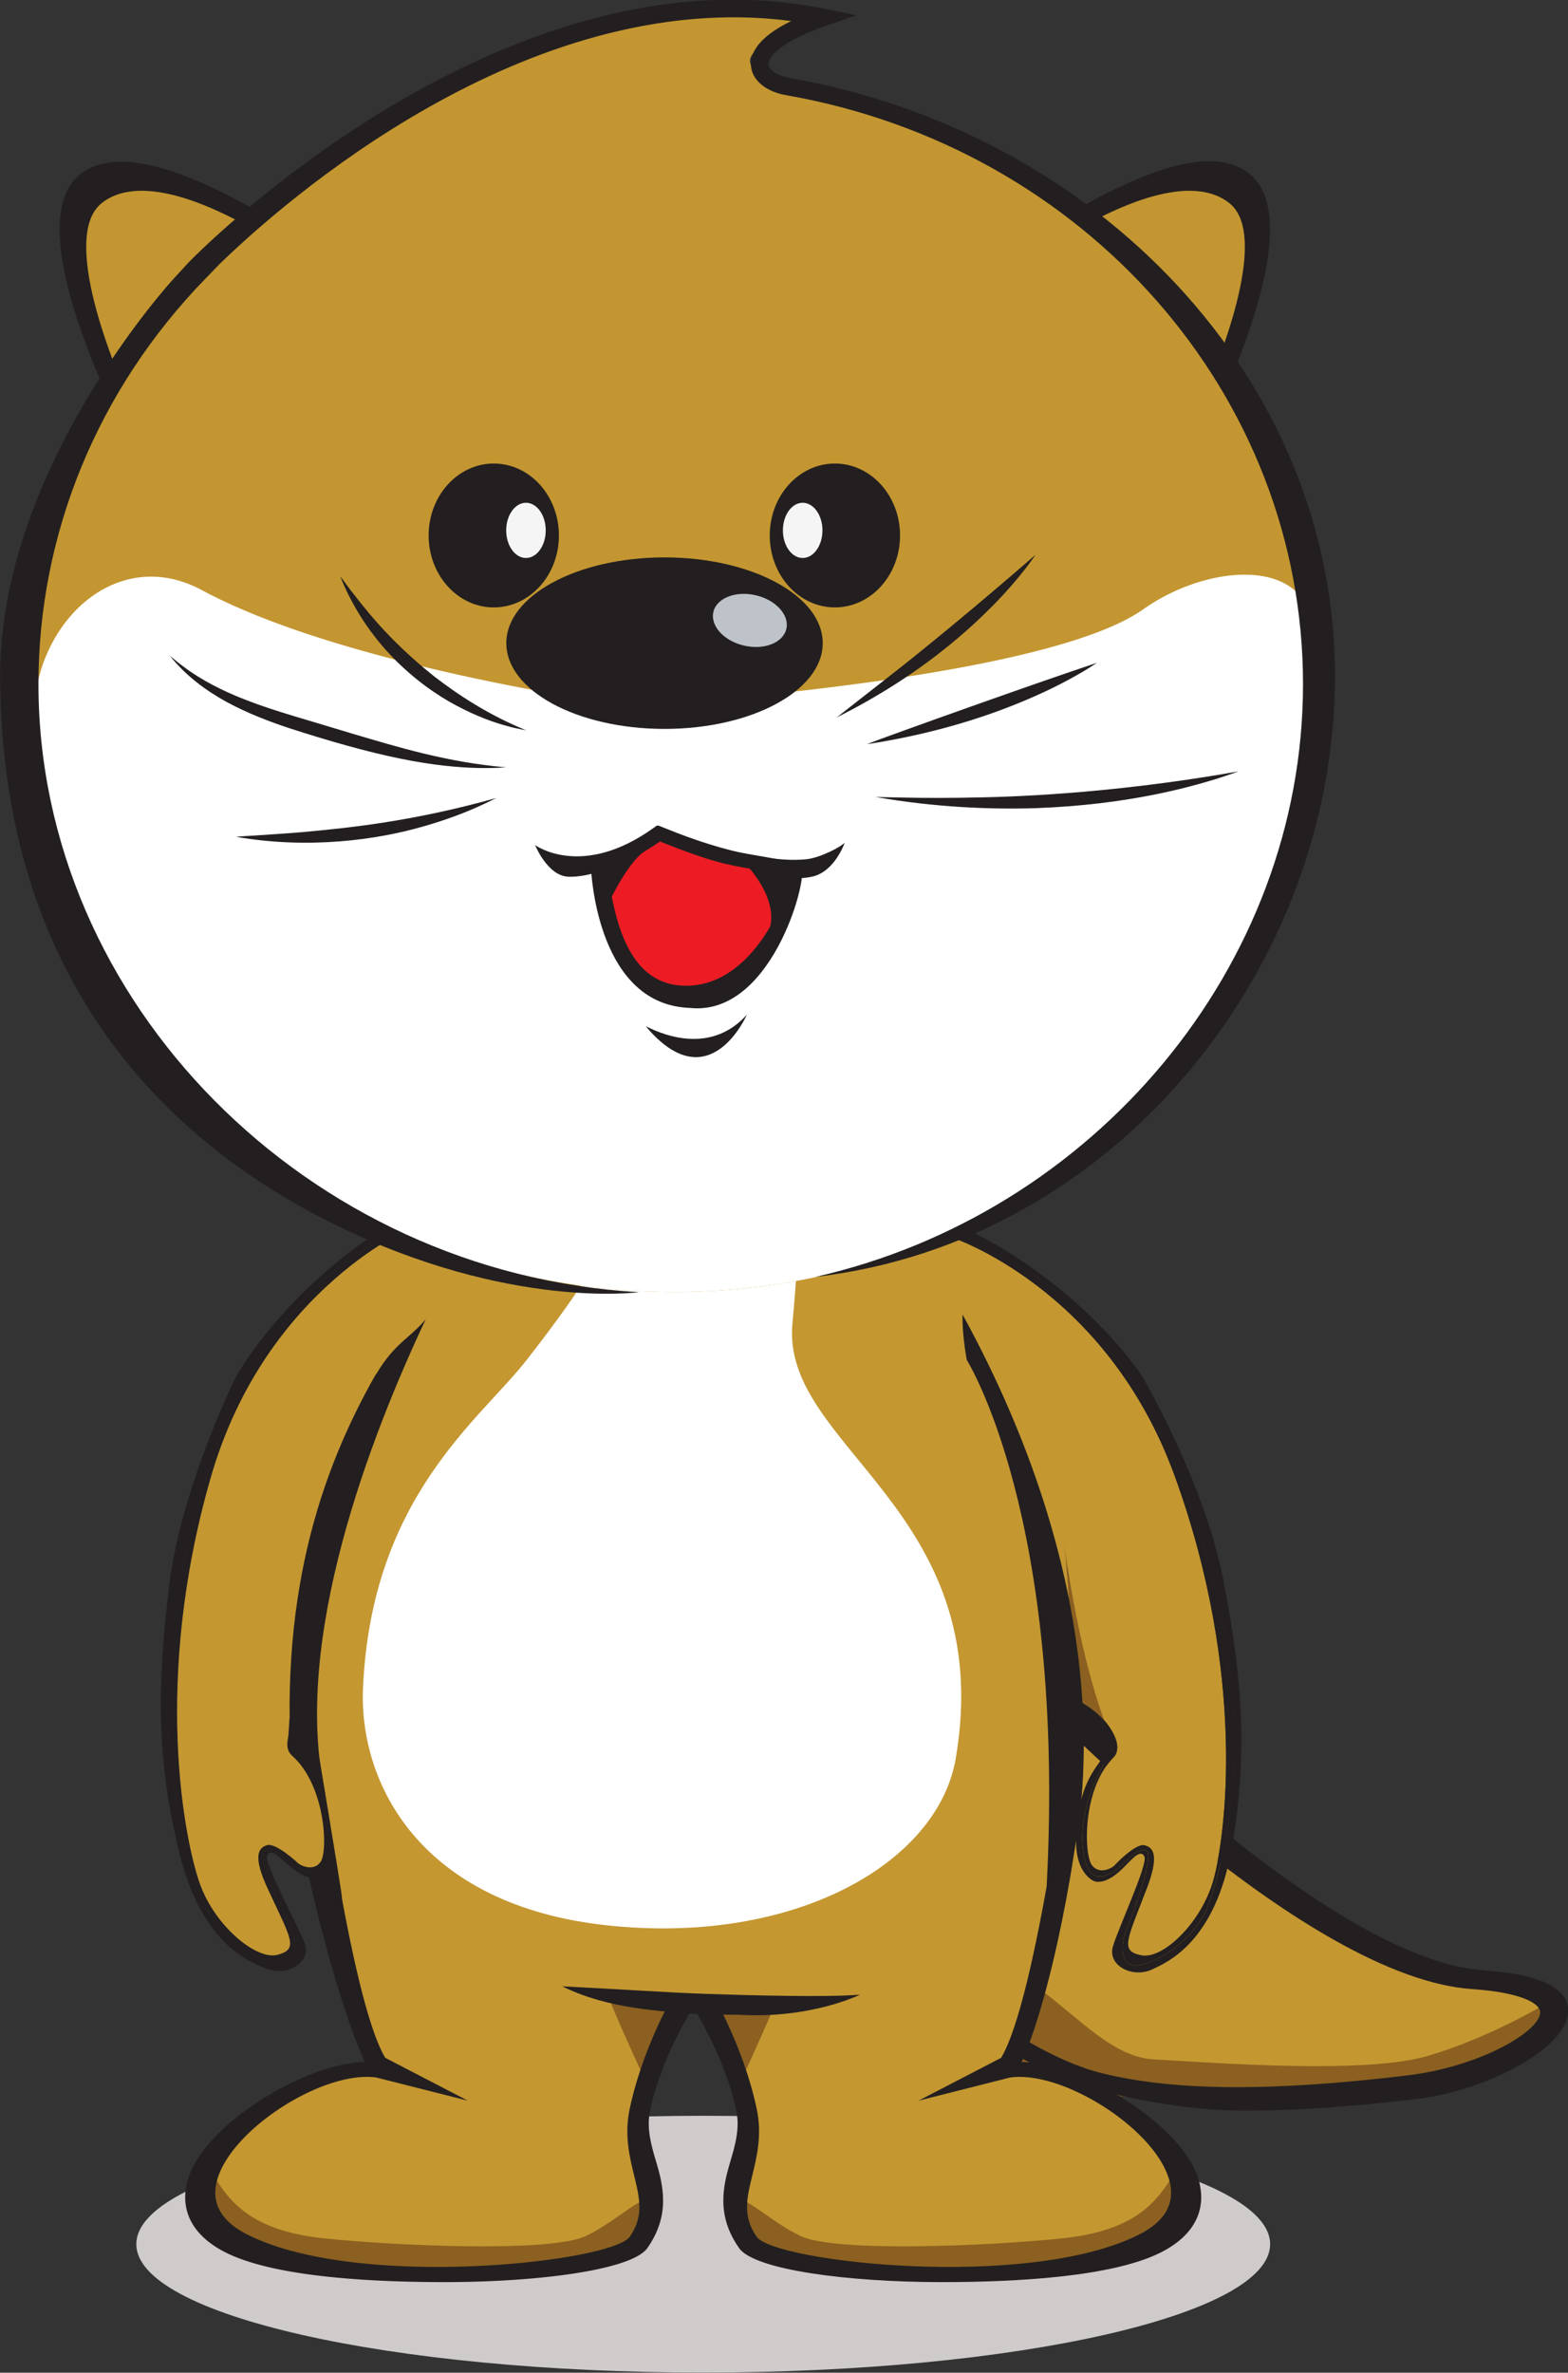 <svg xmlns="http://www.w3.org/2000/svg" xml:space="preserve" width="600" height="907.565" viewBox="0 0 600 907.565"><rect x="0" y="0" width="600" height="907.565" fill="#333333" stroke="none"/><defs><clipPath id="a" clipPathUnits="userSpaceOnUse"><path d="M0 841.89h595.276V0H0Z"/></clipPath><clipPath id="b" clipPathUnits="userSpaceOnUse"><path d="M161.575 245.186h272.126v389.775H161.575Z"/></clipPath><clipPath id="c" clipPathUnits="userSpaceOnUse"><path d="M169.804 246.157h255.668v386.726H169.804Z"/></clipPath><clipPath id="d" clipPathUnits="userSpaceOnUse"><path d="M161.575 245.186h272.126v389.775H161.575Z"/></clipPath><clipPath id="e" clipPathUnits="userSpaceOnUse"><path d="M169.804 246.157h255.668v386.726H169.804Z"/></clipPath><clipPath id="f" clipPathUnits="userSpaceOnUse"><path d="M161.575 245.186h272.126v389.775H161.575Z"/></clipPath></defs><g clip-path="url(#b)" transform="matrix(2.347 0 0 -2.347 -398.495 1485.245)"><path d="M0 0c0-11.555-41.382-20.922-92.43-20.922-51.046 0-92.428 9.367-92.428 20.922 0 11.557 41.382 20.924 92.428 20.924C-41.382 20.924 0 11.557 0 0" style="fill:#cecbca;fill-opacity:1;fill-rule:nonzero;stroke:none" transform="translate(376.87 267.08)"/><path d="M0 0c1.98 16.229 11.025 34.32 11.025 34.32 9.229 15.014 23.758 24.29 27.847 26.097 2.054.906 1.654-1.241 1.593-1.532-8.541-3.504-19.949-9.099-29.08-28.069C1.965 11.248.369-7.211-.284-18.518c-.653-11.306 3.94-30.97 7.526-36.064 3.584-5.098 9.617-7.473 11.857-6.969 2.239.5 1.372 4.389.823 5.395-.548 1.006-5.75 12.148-4.375 13.054 1.371.907 4.488-2.595 5.473-2.994.986-.394 4.619-2.703 4.862 4.164.241 6.869-4.148 13.186-5.063 14.286-.913 1.099-1.659 1.513.213 5.589 1.111 2.414 3.372 3.883 5.035 4.684-2.161-1.773-6.704-7.248-5.251-9.082 2.625-3.305 5.098-5.229 6.049-13.94.567-5.183-1.994-7.054-2.808-7.197-2.24-.381-4.696 2.147-5.412 2.754-.715.608-2.233 2.121-2.68.783-.45-1.338 4.977-11.156 6.135-14.218 1.157-3.061-2.838-5.512-6.24-4.141-2.398.967-10.441 3.637-14.191 18.824C-2.08-28.404-1.979-16.23 0 0" style="fill:#231f20;fill-opacity:1;fill-rule:nonzero;stroke:none" transform="translate(197.366 374.403)"/><path d="M0 0c-1.872-4.076-1.125-4.49-.211-5.588.914-1.099 5.302-7.418 5.061-14.287-.244-6.867-3.875-4.559-4.861-4.164-.985.398-4.102 3.9-5.474 2.994-1.373-.904 3.827-12.049 4.377-13.055.546-1.005 1.416-4.894-.826-5.394-2.238-.504-8.271 1.871-11.856 6.969-3.585 5.093-8.178 24.758-7.526 36.064.654 11.309 2.25 29.766 11.67 49.334 9.129 18.969 20.539 24.565 29.08 28.069-.004-.021-.008-.033-.008-.033s-24.681-9.91-33.696-41.305c-9.558-33.289-4.177-59.331-1.742-66.153 2.435-6.822 9.143-12.39 12.565-11.431 3.424.953 2.234 2.455-1.615 10.732-2.447 5.258-1.608 6.678-.126 7.127 1.381.422 4.795-2.639 5.069-2.934.273-.293 2.504-1.515 3.687.252 1.188 1.768.797 12.434-4.683 17.274C-2.734-4.1-1.578-1.18.386 1.209l-.026-.08c1.71 2.029 3.488 3.074 4.572 3.574.071.022.145.057.216.074-.036-.027-.077-.064-.113-.093C3.373 3.883 1.111 2.414 0 0" style="fill:#231f20;fill-opacity:1;fill-rule:nonzero;stroke:none" transform="translate(218.398 352.347)"/><path d="M0 0c.639.293 1.037.395 1.037.395C-1.133 9.738-.666 20.016-.49 22.756c.016.242.037.465.053.711 0 0-.022-.256-.053-.711-1.121-16.633-3.8-25.44-4.056-26.25-1.964-2.389-3.122-5.309-1.501-6.739 5.482-4.839 5.871-15.505 4.684-17.273-1.184-1.767-3.415-.545-3.688-.252-.272.295-3.687 3.356-5.068 2.934-1.483-.449-2.321-1.869.126-7.127 3.847-8.278 5.037-9.779 1.614-10.735-3.422-.957-10.13 4.612-12.564 11.434-2.436 6.822-7.817 32.863 1.742 66.152 9.015 31.395 33.695 41.305 33.695 41.305l.008.034.803.328 9.882.525C19.696 59.027 6.578 15.767 2.191.465L2.113.77S1.249.533.104-.02C.14.01.182.047.216.074.145.057.071.021 0 0" style="fill:#c49731;fill-opacity:1;fill-rule:nonzero;stroke:none" transform="translate(223.33 357.05)"/></g><g clip-path="url(#c)" transform="matrix(2.347 0 0 -2.347 -398.495 1485.245)"><path d="M0 0s-.446-.115-1.165-.443c-1.658-.537-3.59-2.082-5.104-3.922.29.908 3.295 10.795 4.553 29.469C-1.914 22.023-2.438 10.49 0 0" style="fill:#8b6020;fill-opacity:1;fill-rule:nonzero;stroke:none" transform="translate(223.356 355.179)"/><path d="M0 0s44.476-46.996 72.124-48.904c24.744-1.709 8.04-14.711-10.578-16.938-19.955-2.387-37.265-2.863-50.486.477-13.224 3.34-29.572 17.652-29.572 17.652l-.24 16.701S-11.059 3.578 0 0" style="fill:#c49731;fill-opacity:1;fill-rule:nonzero;stroke:none" transform="translate(337.766 358.991)"/><path d="M0 0c17.618-1.748 24.836-18.18 35.828-18.785 10.993-.606 34.607-2.424 44.785.605 10.178 3.03 19.136 8.485 19.136 8.485l-1.222-5.252s-6.311-4.848-10.586-6.465c-4.274-1.615-24.631-3.434-24.631-3.434l-28.499-.404-15.268 1.617-15.471 5.252-5.903 7.877S-2.035.203 0 0" style="fill:#8b6020;fill-opacity:1;fill-rule:nonzero;stroke:none" transform="translate(322.1 315.976)"/><path d="M0 0c2.771-2.342 17.001-14.027 28.495-16.932 11.762-2.97 27.641-3.113 49.957-.441 12.121 1.447 21.838 7.289 21.761 10.332-.036 1.379-2.966 3.193-11.11 3.754C62.05-1.418 20.449 41.439 16.304 45.777c-.97.225-1.939.057-2.947-.515C6.791 41.539 1.364 22.955-.227 15.887Zm52.185-23.104c-9.058 0-17.99 1.78-24.402 3.399C14.376-16.318-1.708-2.332-2.387-1.738l-.478.42-.254 17.498.037.164c.238 1.068 5.931 26.256 15.007 31.402 1.845 1.047 3.725 1.268 5.6.662l.352-.113 1.184 1.514c.441-.465 45.164-48.188 71.929-50.036 9.059-.627 13.701-2.826 13.795-6.541.15-5.902-13.019-13.033-24.614-14.419-10.68-1.276-19.926-1.917-27.986-1.917" style="fill:#231f20;fill-opacity:1;fill-rule:nonzero;stroke:none" transform="translate(320.687 311.944)"/></g><g clip-path="url(#d)" transform="matrix(2.347 0 0 -2.347 -398.495 1485.245)"><path d="M0 0s4.885-44.162 10.993-54.316c-13.131 1.777-39.392-19.036-21.681-27.918 17.711-8.885 59.979-5.217 63.83.009 4.827 6.877-1.7 12.397.229 21.397 2.604 12.14 9.535 22.504 9.535 22.504S-1.832 29.697 0 0" style="fill:#c49731;fill-opacity:1;fill-rule:nonzero;stroke:none" transform="translate(220.157 349.772)"/><path d="M0 0c2.902-5.041 6.529-9.721 18.32-10.98 11.789-1.26 37.184-2.34 42.807.361 5.622 2.699 10.339 7.92 10.157 4.859-.18-3.06-.18-5.22-2.902-6.84-2.72-1.621-15.417-4.5-23.399-4.5-7.981 0-29.021.18-33.919 1.981-4.897 1.799-9.976 4.318-11.246 6.84C-1.451-5.76-1.27-3.24-1.27-3.24z" style="fill:#8b6020;fill-opacity:1;fill-rule:nonzero;stroke:none" transform="translate(204.175 279.026)"/><path d="M0 0c0-.539 5.26-12.059 5.26-12.059l5.262 11.7z" style="fill:#8b6020;fill-opacity:1;fill-rule:nonzero;stroke:none" transform="translate(269.292 306.743)"/><path d="M0 0c-8.657 0-21.9-8.758-24.328-16.498-1.219-3.885.421-6.988 4.875-9.223 18.142-9.099 59.256-4.466 62.284-.359 2.355 3.355 1.634 6.31.722 10.053-.758 3.101-1.615 6.617-.7 10.879 2.23 10.406 7.488 19.388 9.184 22.101C32.845 37.018 1.962 64.961-6.164 61.44c-1.48-.635-2.596.046-2.399-3.239.15-1.343 5.717-45.39 11.555-55.096l13.469-6.986L1.51-.098A11.03 11.03 0 0 1 0 0m12.703-33.447c-12.391 0-27.857.873-35.715 4.816-5.525 2.772-7.699 7.076-6.115 12.125C-26.379-7.744-10.191 2.209-.373 2.436-6.06 15.27-12.467 43.051-12.195 50.715l1.65 4.637c-.273 4.435.871 7.238 3.404 8.326C5.318 69.041 49.488 23.186 54.48 17.937l.671-.703 1.415-.88c-.068-.102-7.878-10.077-10.398-21.838-.799-3.719.801-7.33 1.531-10.319.973-3.992.991-7.863-2.011-12.142-2.592-3.518-17.745-5.502-32.985-5.502" style="fill:#231f20;fill-opacity:1;fill-rule:nonzero;stroke:none" transform="translate(229.614 294.347)"/><path d="M0 0s-4.887-44.162-10.994-54.316c13.132 1.777 39.393-19.036 21.682-27.918-17.711-8.885-59.978-5.217-63.831.009-4.826 6.877 1.702 12.397-.228 21.397-2.604 12.14-9.536 22.504-9.536 22.504S1.832 29.697 0 0" style="fill:#c49731;fill-opacity:1;fill-rule:nonzero;stroke:none" transform="translate(345.46 349.772)"/><path d="M0 0c-2.9-5.041-6.529-9.721-18.319-10.98-11.789-1.26-37.185-2.34-42.807.361-5.624 2.699-10.34 7.92-10.158 4.859.182-3.06.182-5.22 2.902-6.84 2.721-1.621 15.418-4.5 23.4-4.5 7.98 0 29.021.18 33.919 1.981 4.897 1.799 9.975 4.318 11.246 6.84C1.451-5.76 1.271-3.24 1.271-3.24z" style="fill:#8b6020;fill-opacity:1;fill-rule:nonzero;stroke:none" transform="translate(361.441 279.026)"/><path d="M0 0c0-.539-5.261-12.059-5.261-12.059l-5.261 11.7z" style="fill:#8b6020;fill-opacity:1;fill-rule:nonzero;stroke:none" transform="translate(296.325 306.743)"/><path d="m0 0-14.951-3.783 13.468 6.986c5.837 9.705 11.405 53.754 11.555 55.096.198 3.285-.92 2.603-2.399 3.238-8.126 3.522-39.009-24.422-58.2-44.486 1.696-2.713 6.954-11.696 9.185-22.102.912-4.262.055-7.777-.701-10.879-.912-3.74-1.633-6.695.721-10.052 3.029-4.108 44.142-8.741 62.285.359 4.454 2.234 6.094 5.338 4.875 9.223C23.41-8.66 10.166.098 1.509.098.988.098.482.066 0 0m-44.178-27.848c-3.004 4.28-2.984 8.151-2.012 12.143.729 2.988 2.329 6.602 1.532 10.318-2.522 11.762-10.33 21.737-10.399 21.838l1.415.881.67.703c4.993 5.248 49.162 51.104 61.622 45.74 2.533-1.087 3.678-3.89 3.405-8.326l-.209-4.154c.271-7.666-4.278-35.928-9.963-48.762 9.818-.226 26.005-10.179 28.753-18.941 1.584-5.049-.588-9.354-6.115-12.125-7.858-3.944-23.325-4.817-35.715-4.817-15.24 0-30.392 1.985-32.984 5.502" style="fill:#231f20;fill-opacity:1;fill-rule:nonzero;stroke:none" transform="translate(334.493 294.249)"/><path d="M0 0s-45.482-62.044-35.594-100.257c9.887-38.215 40.043-39.035 64.268-39.858 24.223-.822 52.897 1.643 59.324 30.817 6.426 29.174-15.82 74.373-19.28 81.767-3.46 7.397-4.944 28.764-4.944 28.764z" style="fill:#c49731;fill-opacity:1;fill-rule:nonzero;stroke:none" transform="translate(256.753 446.766)"/><path d="M0 0c-.274-1.635-4.277-8.843-14.003-21.253-7.687-9.806-25.261-22.339-26.633-53.398-.686-15.537 9.335-35.418 39.812-38.687 30.475-3.272 53.936 10.103 56.835 27.244 6.864 40.595-28.555 50.676-26.634 70.838.675 7.072 1.1 15.528 1.1 15.528z" style="fill:#fff;fill-opacity:1;fill-rule:nonzero;stroke:none" transform="translate(269.61 432.378)"/><path d="M0 0c-2.194 0-4.51.043-6.988.127l-.38.012c-4.783.484-13.668.65-21.436 4.494 9.072-.455 17.741-1.037 23.231-1.223l.379-.013c7.008-.241 19.72-.573 24.929-.122 0 0-7.956-3.982-19.735-3.275" style="fill:#231f20;fill-opacity:1;fill-rule:nonzero;stroke:none" transform="translate(290.256 304.472)"/><path d="M0 0c-2.533-3.055-5.048-3.869-7.986-8.805-.094-.127-.186-.258-.28-.384-8.785-15.561-16.129-36.354-13.332-67.508l5.21-.59C-21.924-52.463-9-19.092 0 0" style="fill:#231f20;fill-opacity:1;fill-rule:nonzero;stroke:none" transform="translate(239.202 417.825)"/><path d="M0 0c-.658.25-1.062.326-1.062.326 1.52 9.469.344 19.688-.021 22.412-.034.239-.069.461-.102.705 0 0 .039-.254.102-.705C1.184 6.219 4.465-2.385 4.776-3.176 6.9-5.424 8.257-8.258 6.74-9.795c-5.133-5.203-4.786-15.869-3.48-17.551 1.302-1.681 3.444-.312 3.697 0 .251.311 3.445 3.596 4.854 3.272 1.509-.35 2.445-1.709.367-7.121-3.268-8.518-4.352-10.098-.87-10.817 3.48-.722 9.787 5.287 11.745 12.26 1.959 6.973 5.528 33.318-6.308 65.877-11.162 30.71-36.47 38.917-36.47 38.917l-.01.033-.824.272-9.895-.147C-23.728 57.551-7.651 15.285-2.219.316l.058.311s.878-.178 2.058-.65c-.038.025-.081.06-.119.085C-.149.049-.072.02 0 0" style="fill:#c49731;fill-opacity:1;fill-rule:nonzero;stroke:none" transform="translate(344.56 356.177)"/><path d="M0 0c-3.097 16.055-13.372 33.492-13.372 33.492-10.243 14.35-25.378 22.614-29.584 24.139-2.111.763-1.565-1.349-1.483-1.636 8.764-2.914 20.532-7.722 30.951-26.024C-2.738 11.088.13-7.217 1.562-18.453 2.994-29.69-.23-49.619-3.454-54.945c-3.224-5.328-9.079-8.11-11.348-7.76-2.269.348-1.671 4.285-1.194 5.326.476 1.041 4.896 12.512 3.463 13.322-1.43.811-4.299-2.894-5.253-3.359-.957-.461-4.421-3.012-5.139 3.822-.714 6.838 3.228 13.438 4.064 14.598.836 1.156 1.551 1.623-.598 5.562-1.274 2.332-3.633 3.643-5.348 4.33 2.279-1.623 7.19-6.775 5.866-8.705-2.39-3.474-4.724-5.562-5.07-14.318-.208-5.209 2.477-6.902 3.299-6.986 2.261-.231 4.534 2.459 5.209 3.113.671.654 2.081 2.268 2.619.963.541-1.303-4.196-11.467-5.139-14.602-.942-3.133 3.211-5.304 6.512-3.707 2.325 1.127 10.165 4.34 12.857 19.744C4.037-28.195 3.096-16.057 0 0" style="fill:#231f20;fill-opacity:1;fill-rule:nonzero;stroke:none" transform="translate(369.264 375.257)"/><path d="M0 0c2.149-3.939 1.434-4.404.598-5.562-.836-1.161-4.778-7.76-4.064-14.598.718-6.834 4.182-4.283 5.139-3.822.954.464 3.823 4.17 5.253 3.359 1.433-.811-2.987-12.281-3.463-13.322-.477-1.041-1.075-4.979 1.194-5.326 2.269-.35 8.124 2.431 11.348 7.759 3.224 5.326 6.448 25.256 5.017 36.492-1.433 11.237-4.301 29.542-15.051 48.424-10.419 18.303-22.187 23.11-30.95 26.024l.009-.033S.339 71.188 11.501 40.479c11.836-32.559 8.267-58.905 6.308-65.877-1.958-6.973-8.265-12.983-11.745-12.26-3.482.719-2.398 2.299.87 10.816 2.078 5.412 1.142 6.772-.368 7.121-1.408.326-4.602-2.961-4.853-3.271-.253-.313-2.395-1.682-3.697 0-1.306 1.681-1.654 12.347 3.48 17.551 1.517 1.537.16 4.371-1.964 6.619l.032-.078c-1.847 1.91-3.692 2.832-4.808 3.254-.072.019-.15.048-.222.062.037-.025.081-.061.118-.086C-3.633 3.643-1.274 2.332 0 0" style="fill:#231f20;fill-opacity:1;fill-rule:nonzero;stroke:none" transform="translate(349.805 351.823)"/><path d="M0 0s.453-.084 1.191-.365c1.693-.42 3.727-1.83 5.364-3.565-.351.887-4.033 10.545-6.578 29.088C.387 22.102 1.707 10.631 0 0" style="fill:#8b6020;fill-opacity:1;fill-rule:nonzero;stroke:none" transform="translate(343.268 356.39)"/><path d="M0 0c-.091-1.541.171-4.627.677-7.385.006-.029 16.175-25.58 13.029-85.734l4.354 4.973C20.715-75.211 23.359-42.674 0 0" style="fill:#231f20;fill-opacity:1;fill-rule:nonzero;stroke:none" transform="translate(326.732 418.583)"/><path d="M0 0c2.435-6.822 9.143-12.391 12.564-11.434 3.423.954 2.233 2.457-1.614 10.733-2.447 5.258-1.608 6.678-.126 7.129 1.381.422 4.795-2.641 5.069-2.934.272-.293 2.503-1.515 3.687.252 1.188 1.766.798 12.432-4.685 17.274-1.176 1.039-.883 2.869.12 4.707L-3.03 15.072C-2.23 7.783-.91 2.549 0 0" style="fill:#c49731;fill-opacity:1;fill-rule:nonzero;stroke:none" transform="translate(202.503 325.683)"/><path d="M0 0s-.18-3.287-.297-3.693c-.117-.409 1.464.289 1.464.289l1.64 2.412z" style="fill:#231f20;fill-opacity:1;fill-rule:nonzero;stroke:none" transform="translate(216.991 352.755)"/><path d="M0 0s3.191-19.174 3.62-22.117c.43-2.944.078-9.373.078-9.373l-1.365 9.179-.196 3.952L-.595-.504z" style="fill:#231f20;fill-opacity:1;fill-rule:nonzero;stroke:none" transform="translate(221.803 346.636)"/><path d="M0 0c.87.288 20.638 14.132 30.229 6.345 9.592-7.787-6.975-39.803-6.975-39.803z" style="fill:#c39631;fill-opacity:1;fill-rule:nonzero;stroke:none" transform="translate(342.568 594.456)"/><path d="m0 0 20.979-30.184C25.757-20.305 33.838.335 27.244 5.687 23.765 8.513 16.22 9.804 0 0m21.366-35.793L-4.351 1.21l1.745.575c.153.082.431.257.829.498 14.331 8.718 26.161 13.175 32.299 8.194 10.206-8.284-6.3-40.754-8.052-44.137z" style="fill:#231f20;fill-opacity:1;fill-rule:nonzero;stroke:none" transform="translate(343.018 594.003)"/><path d="M0 0c-.872.288-20.635 14.134-30.229 6.345-9.592-7.788 6.975-39.802 6.975-39.802z" style="fill:#c39631;fill-opacity:1;fill-rule:nonzero;stroke:none" transform="translate(215.749 595.233)"/></g><g clip-path="url(#e)" transform="matrix(2.347 0 0 -2.347 -398.495 1485.245)"><path d="M0 0c-6.592-5.352 1.49-25.992 6.265-35.871L27.246-5.687C11.024 4.117 3.479 2.826 0 0m4.775-39.347C3.025-35.964-13.75-3.611-3.551 4.673c6.139 4.981 18.244.641 32.576-8.077.391-.24.676-.415.826-.498l1.744-.575L5.879-41.48Z" style="fill:#231f20;fill-opacity:1;fill-rule:nonzero;stroke:none" transform="translate(186.33 599.69)"/><path d="m0 0 .035.01c-10.889 3.426-8.323 6.244 5.754 11.252C-47.329 22.068-96.063-30.331-96.063-30.331s.05.017.086.032c-17.155-17.649-27.639-41.208-27.639-67.096 0-54.714 46.803-99.07 104.531-99.07 57.728 0 104.529 44.356 104.529 99.07C85.444-48.86 48.611-8.504 0 0" style="fill:#c39631;fill-opacity:1;fill-rule:nonzero;stroke:none" transform="translate(298.77 618.723)"/><path d="M0 0c-2.649 9.877-17.64 8.213-27.377 1.309-16.861-11.949-84.05-15.795-84.05-15.795-2.41.479-46.315 6.485-69.433 18.911-13.809 7.422-27.083-5.065-27.423-20.283 2.731-52.408 48.424-94.103 104.397-94.103 57.727 0 104.53 44.356 104.53 99.07A94.41 94.41 0 0 1 0 0" style="fill:#fff;fill-opacity:1;fill-rule:nonzero;stroke:none" transform="translate(383.57 532.22)"/><path d="m0 0-.006.002c-1.874.319-3.29 1.234-3.368 2.176-.117 1.38 2.274 3.864 9.387 6.319l4.965 1.711-5.148 1.047C-47.473 22.103-97.542-29.646-98.035-30.177l-1.588-1.729c-.267-.289-.529-.577-.796-.868 0 0-28.516-30.914-28.257-65.145.377-49.897 27.839-75.824 54.589-88.971 28.377-13.94 49.557-11.008 49.557-11.008-53.987 3.024-97.891 47.216-97.891 99.093 0 24.556 9.672 48.03 27.233 66.098l2.325 2.393C-82.869-20.606-42.976 14.911.31 9.268c-5.577-2.726-6.723-5.407-6.563-7.326C-6.062-.391-3.8-2.26-.501-2.823c48.82-8.541 84.252-48.908 84.252-95.982 0-46.054-34.166-86.384-79.538-96.611 49.212 5.725 84.757 50.659 84.757 97.912C88.97-49.036 50.204-8.782 0 0" style="fill:#231f20;fill-opacity:1;fill-rule:nonzero;stroke:none" transform="translate(298.48 620.133)"/></g><g clip-path="url(#f)" transform="matrix(2.347 0 0 -2.347 -398.495 1485.245)"><path d="m0 0-.814.164C-1.34.289-2.148.415-3.14.715c-2.008.529-4.868 1.53-8.17 3.279-3.299 1.738-6.986 4.327-10.426 7.862-3.431 3.523-6.545 8.053-8.6 13.246 0 0 .549-.679 1.535-2.054 1.061-1.332 2.569-3.362 4.795-5.837 2.231-2.473 5.179-5.387 9.053-8.465C-11.039 5.738-6.184 2.535 0 0" style="fill:#231f20;fill-opacity:1;fill-rule:nonzero;stroke:none" transform="translate(255.597 513.792)"/><path d="m0 0-1.204-.065c-.785-.048-1.947-.069-3.449-.038-2.993.06-7.356.438-12.617 1.523-5.268 1.068-11.378 2.79-18.07 4.951-3.345 1.109-6.845 2.441-10.257 4.292-3.392 1.858-6.697 4.309-9.234 7.517 0 0 .243-.199.725-.598.467-.408 1.205-.977 2.205-1.694 2.003-1.419 5.164-3.278 9.691-4.993 4.5-1.754 10.389-3.34 17.396-5.487C-17.815 3.351-9.669.818 0 0" style="fill:#231f20;fill-opacity:1;fill-rule:nonzero;stroke:none" transform="translate(252.32 507.77)"/><path d="M0 0s-1.076-.581-3.102-1.483c-2.021-.906-5.007-2.074-8.816-3.156-7.563-2.184-18.686-3.723-30.473-1.677 0 0 .914.098 2.727.191 1.814.138 4.518.272 8.093.574C-24.436-4.897-13.789-3.873 0 0" style="fill:#231f20;fill-opacity:1;fill-rule:nonzero;stroke:none" transform="translate(250.67 502.762)"/><path d="m0 0 9.797 7.67c5.985 4.715 13.948 11.309 22.602 18.824 0 0-.487-.735-1.553-2.136a70.902 70.902 0 0 0-5.211-5.951C20.732 13.417 12.634 6.32 0 0" style="fill:#231f20;fill-opacity:1;fill-rule:nonzero;stroke:none" transform="translate(306.216 515.91)"/><path d="M0 0s1.069.425 2.991 1.129c1.924.695 4.694 1.696 8.096 2.922 6.819 2.418 16.063 5.736 26.384 9.208 0 0-.69-.482-2.122-1.347a74.898 74.898 0 0 0-6.646-3.483C22.674 5.647 13.206 2.028 0 0" style="fill:#231f20;fill-opacity:1;fill-rule:nonzero;stroke:none" transform="translate(311.15 511.542)"/><path d="M0 0s1.706-.035 4.768-.095c3.056-.07 7.464-.088 12.86.042 10.805.237 25.526 1.385 41.551 4.229 0 0-1.166-.434-3.537-1.209C53.256 2.251 49.66 1.198 44.753.25c-4.9-.947-11.114-1.789-18.615-2.069C18.643-2.04 9.843-1.699 0 0" style="fill:#231f20;fill-opacity:1;fill-rule:nonzero;stroke:none" transform="translate(312.531 502.935)"/><path d="M0 0c0-7.719-11.547-13.975-25.795-13.975-14.246 0-25.794 6.256-25.794 13.975 0 7.719 11.548 13.978 25.794 13.978C-11.547 13.978 0 7.719 0 0" style="fill:#231f20;fill-opacity:1;fill-rule:nonzero;stroke:none" transform="translate(303.925 528.007)"/><path d="M0 0c-.541-2.264-3.639-3.473-6.921-2.701-3.283.771-5.507 3.23-4.968 5.493.542 2.261 3.636 3.472 6.921 2.701C-1.686 4.721.537 2.263 0 0" style="fill:#bec3c9;fill-opacity:1;fill-rule:nonzero;stroke:none" transform="translate(297.99 530.316)"/><path d="M0 0c0-6.475-4.758-11.725-10.62-11.725-5.87 0-10.624 5.25-10.624 11.725 0 6.476 4.754 11.725 10.624 11.725C-4.758 11.725 0 6.476 0 0" style="fill:#231f20;fill-opacity:1;fill-rule:nonzero;stroke:none" transform="translate(316.532 545.558)"/><path d="M0 0c0-2.487-1.444-4.5-3.223-4.5-1.783 0-3.223 2.013-3.223 4.5 0 2.485 1.44 4.5 3.223 4.5C-1.444 4.5 0 2.485 0 0" style="fill:#f6f5f6;fill-opacity:1;fill-rule:nonzero;stroke:none" transform="translate(303.88 546.388)"/><path d="M0 0c0-6.475 4.756-11.725 10.619-11.725 5.869 0 10.623 5.25 10.623 11.725 0 6.476-4.754 11.725-10.623 11.725C4.756 11.725 0 6.476 0 0" style="fill:#231f20;fill-opacity:1;fill-rule:nonzero;stroke:none" transform="translate(239.673 545.558)"/><path d="M0 0c0-2.487 1.444-4.5 3.225-4.5 1.778 0 3.219 2.013 3.219 4.5 0 2.485-1.441 4.5-3.219 4.5C1.444 4.5 0 2.485 0 0" style="fill:#f6f5f6;fill-opacity:1;fill-rule:nonzero;stroke:none" transform="translate(252.32 546.388)"/><path d="M0 0c-3.409.146-5.414 5.164-5.414 5.164.044-.047 7.662-5.602 19.35 2.816l.523.378.602-.237C27.15 3.311 34.702 2.387 38.92 2.864c2.218.25 5.598 2.037 6.15 2.699 0 0-1.591-4.683-5.233-5.53-4.843-1.13-13.456 1.166-25.052 5.71C8.604 1.406 3.012-.128 0 0" style="fill:#231f20;fill-opacity:1;fill-rule:nonzero;stroke:none" transform="translate(262.446 489.942)"/><path d="M0 0s2.074-18.964 15.441-20.499C28.814-22.033 33.323-3.926 32.116-.411c-9.841 2.153-9.89.999-22.138 5.951C2.154.293 0 0 0 0" style="fill:#ed1c24;fill-opacity:1;fill-rule:nonzero;stroke:none" transform="translate(266.563 491.474)"/><path d="M0 0c.236-.169 5.709-5.653 4.198-10.837 3.241 4.236 4.525 9.668 4.525 9.668z" style="fill:#231f20;fill-opacity:1;fill-rule:nonzero;stroke:none" transform="translate(291.071 492.28)"/><path d="M0 0s.043.094.13.261c.621 1.251 3.421 6.616 6.099 7.902C.92 6.403-.967 5.528-.978 5.29c-.01-.237-.179-2.298-.179-2.298Z" style="fill:#231f20;fill-opacity:1;fill-rule:nonzero;stroke:none" transform="translate(269.413 486.447)"/><path d="M0 0c1.018-3.313 1.732-17.912 12.233-18.5C24.194-19.171 29.997-2.724 29.721-.634c-2.442.521-4.234.827-5.832 1.1-4.239.724-6.832 1.167-15.196 4.522C3.992 1.865 1.367.552 0 0m13.635-22.144c-.428.019-.868.055-1.326.107C-1.729-20.427-2.525.338-2.561.5l-.273 1.221 1.226.166c.194.043 2.448.621 9.506 5.356l.521.347.576-.234c8.593-3.472 11.112-3.904 15.289-4.616 1.776-.304 3.793-.648 6.662-1.276l.641-.14.212-.614c.865-2.518-5.121-24.159-18.164-22.854" style="fill:#231f20;fill-opacity:1;fill-rule:nonzero;stroke:none" transform="translate(268.71 490.694)"/><path d="M0 0c-.373.445 9.398-5.91 16.437 1.949 0 0-6.128-14.186-16.437-1.949" style="fill:#231f20;fill-opacity:1;fill-rule:nonzero;stroke:none" transform="translate(275.122 465.516)"/></g></svg>